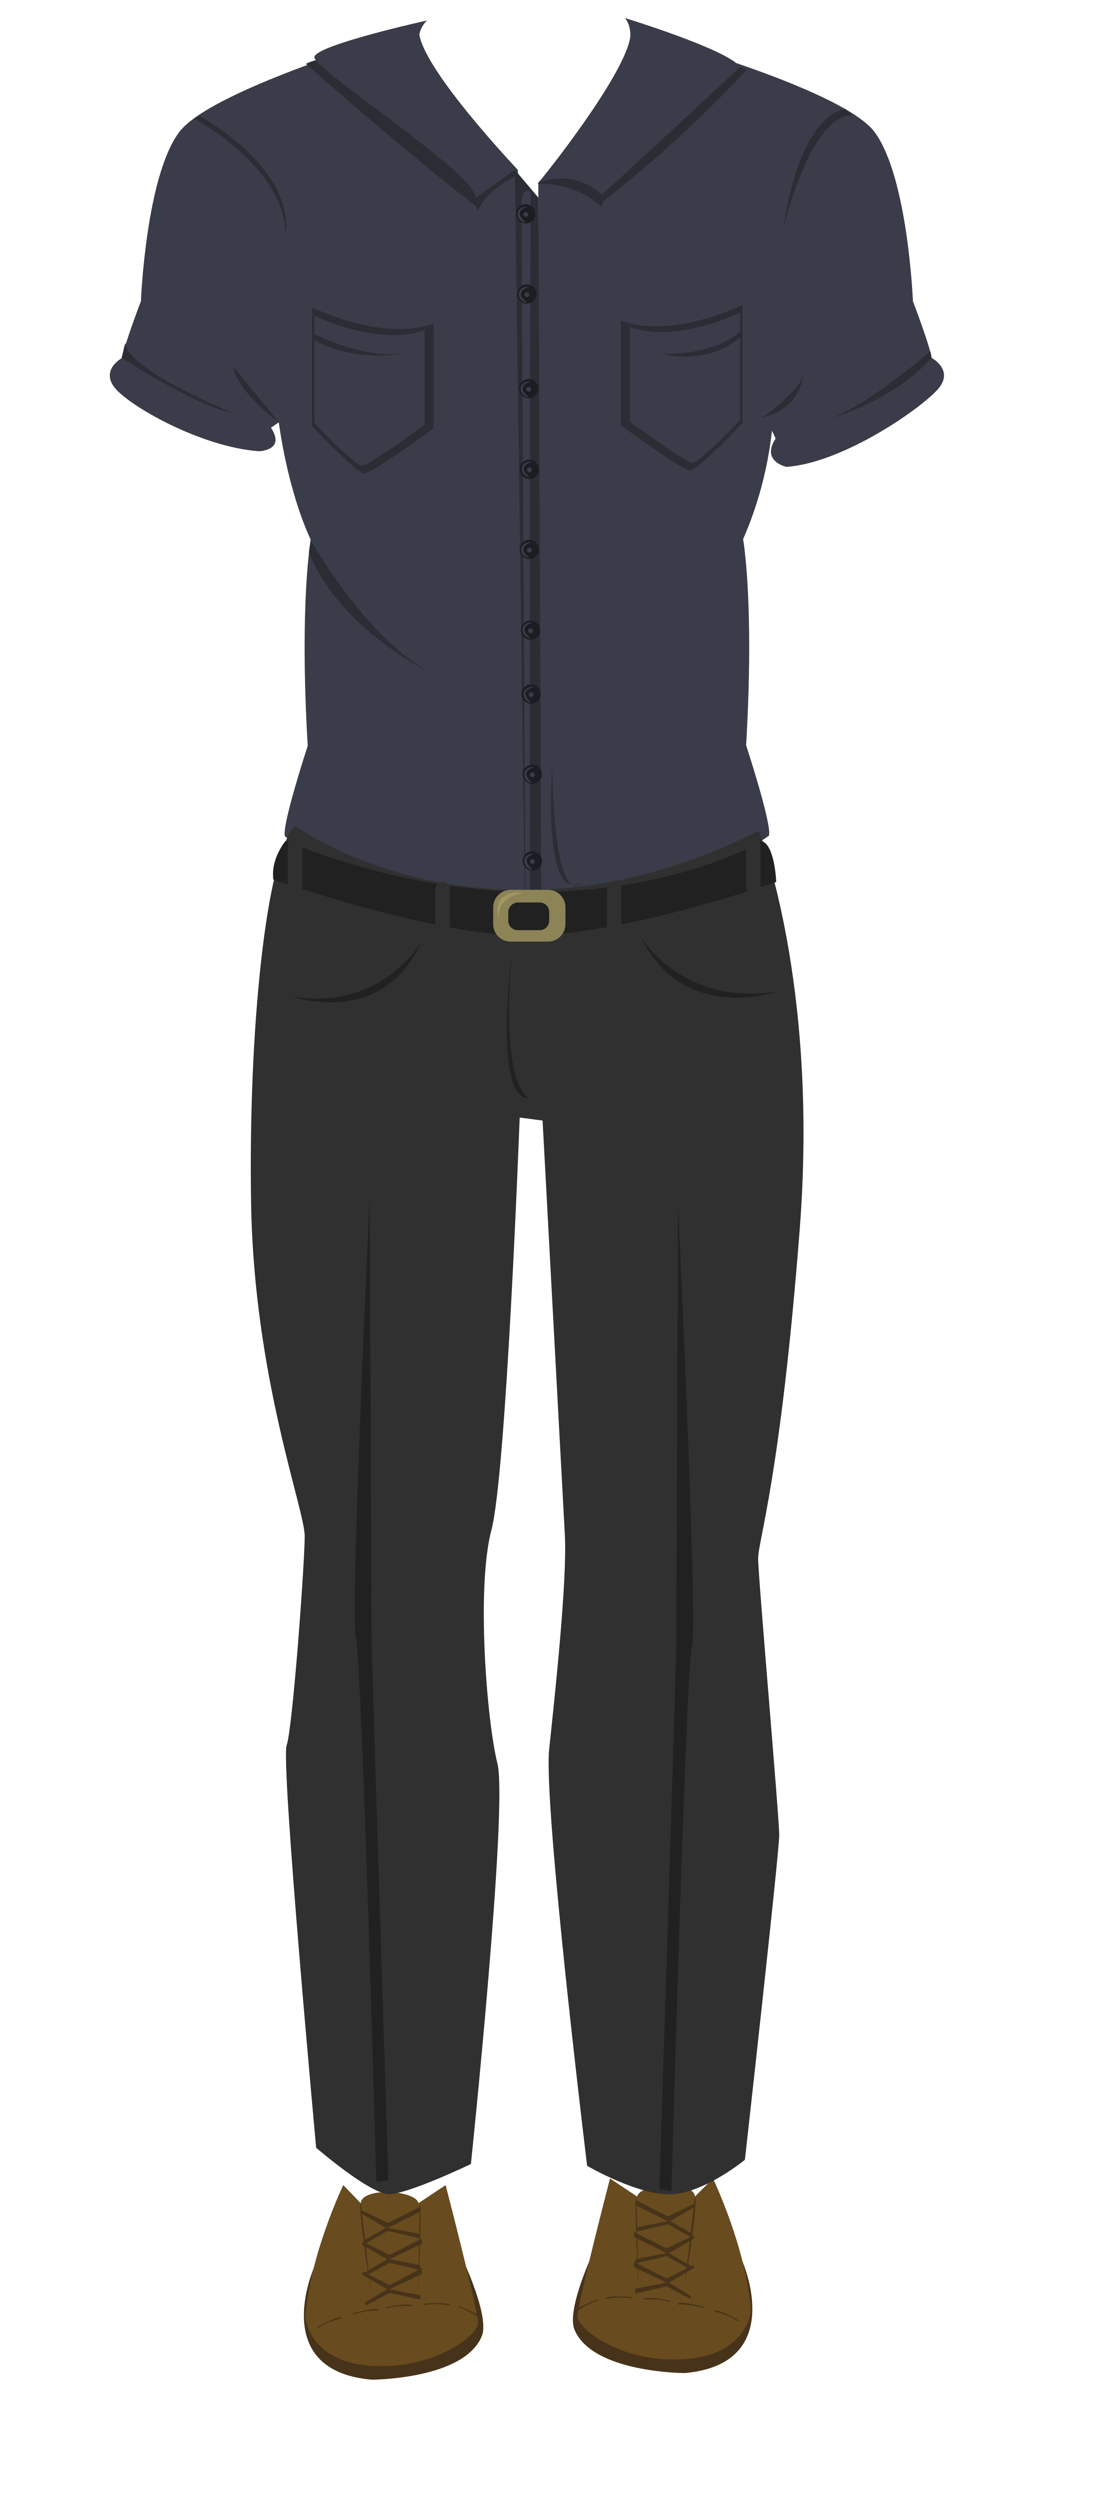 <?xml version="1.0" encoding="utf-8"?>
<!-- Generator: Adobe Illustrator 22.1.0, SVG Export Plug-In . SVG Version: 6.00 Build 0)  -->
<svg version="1.1" id="Layer_1" xmlns="http://www.w3.org/2000/svg" xmlns:xlink="http://www.w3.org/1999/xlink" x="0px" y="0px"
	 viewBox="0 0 183 415" style="enable-background:new 0 0 183 415;" xml:space="preserve">
<style type="text/css">
	.st0{fill:none;}
	.st1{fill:#473319;}
	.st2{fill:#684B1E;}
	.st3{fill:#3B3C49;}
	.st4{fill:#2B2D35;}
	.st5{fill:#1B1D23;}
	.st6{fill:#303030;}
	.st7{fill:#212121;}
	.st8{fill:#8C8357;}
	.st9{fill:#A39662;}
</style>
<title>sbb</title>
<g id="Layer_2_1_">
	<g id="sbb">
		<g id="sbb-2">
			<rect class="st0" width="183" height="415"/>
			<g id="dressshoes">
				<g id="sbbshoes">
					<path class="st1" d="M52.1,376.5c0,0-7.5,17,9.6,18.5c0,0,15.3,0,18.3-7.2c1.5-3.6-4-14.6-4-14.6s3.8,11.3,3,12.5
						s-7.7,7.4-16.3,6.1S50.4,388.9,52.1,376.5"/>
					<path class="st2" d="M57,362.7c0,0-5.6,11.7-6.3,22c0,0,0.6,7.3,10.9,8s17.8-5,17.8-7.1S74,362.7,74,362.7l-4.5,3
						c-0.5-2.2-9.4-2.7-9.6,0L57,362.7z"/>
					<path class="st1" d="M52.7,386.3c0,0,2.7-1.6,4-1.7v0.2c-1.4,0.3-2.8,0.9-4,1.7V386.3z"/>
					<path class="st1" d="M58.6,384c0,0,3-0.9,4.3-0.7v0.2c-1.5,0-2.9,0.2-4.3,0.7V384z"/>
					<path class="st1" d="M64.1,383c0,0,3.1-0.7,4.3-0.4l-0.1,0.2c-1.4-0.1-2.9,0-4.3,0.4L64.1,383z"/>
					<path class="st1" d="M70.4,382.4c0,0,3.2-0.3,4.3,0.1l-0.1,0.2c-1.4-0.3-2.9-0.3-4.3-0.1L70.4,382.4z"/>
					<path class="st1" d="M76.2,382.8c0,0,3,1.1,3.8,2l-0.2,0.1c-1.2-0.9-2.5-1.6-3.8-2L76.2,382.8z"/>
					<path class="st1" d="M59.9,365.7l1.7,14.7C61.6,380.4,59.4,366.6,59.9,365.7z"/>
					<path class="st1" d="M69.4,380.6c0,0,0.7-13.8,0.3-14.8L69.4,380.6"/>
					<polyline class="st1" points="60.1,366.9 64.4,369 69.8,366.3 69.8,367.1 64.4,369.8 69.6,370.8 69.6,371.5 64.4,370.3 
						60.5,372.5 60.4,371.9 64.1,369.8 59.8,367.3 60.1,366.9 					"/>
					<polyline class="st1" points="60.3,372.1 64.7,374.3 70,371.6 70.1,372.4 64.7,375 69.8,376 69.8,376.8 64.7,375.6 60.7,377.8 
						60.6,377.2 64.3,375 60.1,372.6 60.3,372.1 					"/>
					<polyline class="st1" points="60.3,377.1 64.7,379.3 70,376.5 70.1,377.4 64.7,380 69.8,381 69.8,381.7 64.7,380.6 60.7,382.7 
						60.6,382.2 64.3,380 60.1,377.5 60.3,377.1 					"/>
				</g>
				<g id="sbbshoes-2">
					<path class="st1" d="M123.3,375.4c0,0,7.5,17-9.6,18.5c0,0-15.3,0-18.3-7.2c-1.5-3.6,3.9-14.6,3.9-14.6s-3.8,11.3-3,12.5
						s7.7,7.3,16.3,6.1S124.9,387.9,123.3,375.4"/>
					<path class="st2" d="M118.4,361.6c0,0,5.6,11.7,6.3,22c0,0-0.6,7.3-11,8s-17.8-5-17.8-7.1s5.4-22.9,5.4-22.9l4.5,3
						c0.5-2.2,9.4-2.7,9.6,0L118.4,361.6z"/>
					<path class="st1" d="M122.7,385.2c0,0-2.7-1.7-4-1.7v0.2c1.4,0.3,2.8,0.9,4,1.7V385.2z"/>
					<path class="st1" d="M116.8,382.9c0,0-3.1-0.9-4.3-0.6l0.1,0.2c1.4,0,2.9,0.2,4.3,0.6L116.8,382.9z"/>
					<path class="st1" d="M111.2,381.9c0,0-3.1-0.7-4.3-0.4l0.1,0.2c1.4-0.1,2.9,0,4.3,0.4L111.2,381.9z"/>
					<path class="st1" d="M104.9,381.3c0,0-3.2-0.3-4.3,0.1l0.1,0.2c1.4-0.3,2.9-0.3,4.3-0.1L104.9,381.3z"/>
					<path class="st1" d="M99.2,381.7c0,0-3,1-3.8,2l0.2,0.1c1.2-0.9,2.5-1.6,3.8-2L99.2,381.7z"/>
					<path class="st1" d="M115.4,364.6l-1.7,14.7C113.7,379.3,116,365.6,115.4,364.6z"/>
					<path class="st1" d="M106,379.5c0,0-0.7-13.8-0.3-14.8L106,379.5"/>
					<polyline class="st1" points="115.3,365.8 110.9,367.9 105.6,365.2 105.5,366 110.9,368.7 105.8,369.7 105.8,370.4 
						110.9,369.2 114.9,371.4 115,370.8 111.3,368.7 115.5,366.2 115.3,365.8 					"/>
					<polyline class="st1" points="115.1,371.1 110.7,373.2 105.3,370.5 105.3,371.3 110.7,374 105.5,375 105.5,375.7 110.7,374.5 
						114.7,376.7 114.7,376.1 111.1,374 115.3,371.5 115.1,371.1 					"/>
					<polyline class="st1" points="115.1,376 110.7,378.2 105.3,375.5 105.3,376.3 110.7,378.9 105.5,379.9 105.5,380.7 
						110.7,379.5 114.7,381.6 114.7,381.1 111.1,378.9 115.3,376.4 115.1,376 					"/>
				</g>
			</g>
			<g id="sbbshirt">
				<path class="st3" d="M69.6,4.7c0,0-34.4,9.8-39.9,17.3s-6.3,28-6.3,28s-2.8,7.3-3.1,9.4c0,0-3.6,1.9-1.3,4.9s14.3,9.9,24,10.6
					c0,0,4.5-0.1,2-3.9l1.3-0.9c0,0,1.3,10.8,5.3,19.5c0,0-1.9,10.4-0.5,34.2c0,0-4.3,13.1-3.8,15c0,0,18.7,14.8,40.1,14.4L86,28.2
					C86,28.2,68.8,10.1,69.6,4.7z"/>
				<path class="st3" d="M104.7,5.1c0,0,35.1,9.3,40.6,16.9s6.3,28,6.3,28s2.8,7.3,3.1,9.4c0,0,3.6,1.9,1.3,4.9
					s-15.7,12.5-25.4,13.2c0,0-4.3-0.9-1.8-4.7l-0.6-1.3c-0.7,6.2-2.3,12.3-4.8,18c0,0,1.9,10.4,0.5,34.2c0,0,4.3,13.1,3.8,15
					c0,0-17.2,12.8-38.6,12.4l0.3-120.8C89.4,30.5,105.4,10.6,104.7,5.1z"/>
				<path class="st4" d="M50.8,10.6c0,0,14.5,12.9,27.4,23c0,0,1.3,0.7,1.1,1.7c0,0,0.7-3.4,6.9-6.3C86.2,29.1,62.3,4.8,50.8,10.6z"
					/>
				<path class="st3" d="M70.9,3.4C64,10.2,85.5,28.2,85.5,28.2L79,32.8c0-4-26.9-21.3-26.8-23.3S70.9,3.4,70.9,3.4"/>
				<path class="st4" d="M124,11.6c-7.1,7.6-14.7,14.6-22.9,21.1c0,0-1.3,0.7-1.1,1.8c0,0-3.3-4-10.7-4
					C89.3,30.4,112.5,5.8,124,11.6z"/>
				<path class="st3" d="M103.8,3c0,0,17,5.2,19.1,8.1c0,0-20,18.7-23,21.2c-2.8-2.7-7-3.4-10.6-1.9C89.4,30.4,109,9.7,103.8,3z"/>
				<path class="st4" d="M85.5,28.2l1.7,125c0,0,2.2-2,2.7-2L89.4,32.8L85.5,28.2z"/>
				<path class="st3" d="M88.2,31.9c0,0-1.6-1.2-1.6,1.8c0,7,0.7,118.6,0.7,118.6l0.7-1.1C88,151.2,87.9,33.8,88.2,31.9z"/>
				<ellipse class="st5" cx="87.3" cy="35.5" rx="1.6" ry="1.6"/>
				<path class="st3" d="M87.7,34.3c0,0-1.4-0.1-1.7,0.9c-0.2,0.8,0.3,1.5,1.1,1.7c0.1,0,0.1,0,0.2,0C87.3,36.8,84.8,35.1,87.7,34.3
					z"/>
				<circle class="st3" cx="87.3" cy="35.6" r="0.4"/>
				<ellipse class="st5" cx="87.5" cy="48.8" rx="1.6" ry="1.6"/>
				<path class="st3" d="M87.9,47.6c0,0-1.4-0.1-1.7,0.9c-0.2,0.8,0.3,1.5,1.1,1.7c0.1,0,0.1,0,0.2,0C87.5,50.2,85,48.5,87.9,47.6z"
					/>
				<circle class="st3" cx="87.5" cy="48.9" r="0.4"/>
				<ellipse class="st5" cx="87.8" cy="64.5" rx="1.6" ry="1.6"/>
				<path class="st3" d="M88.2,63.3c0,0-1.4-0.1-1.7,0.9c-0.2,0.8,0.3,1.5,1.1,1.7c0.1,0,0.1,0,0.2,0C87.8,65.9,85.3,64.2,88.2,63.3
					z"/>
				<circle class="st3" cx="87.8" cy="64.6" r="0.4"/>
				<ellipse class="st5" cx="87.9" cy="77.9" rx="1.6" ry="1.6"/>
				<path class="st3" d="M88.4,76.6c0,0-1.4-0.1-1.7,0.9c-0.2,0.8,0.3,1.5,1.1,1.7c0.1,0,0.1,0,0.2,0C87.9,79.2,85.5,77.5,88.4,76.6
					z"/>
				<circle class="st3" cx="87.9" cy="78" r="0.4"/>
				<ellipse class="st5" cx="87.9" cy="91.2" rx="1.6" ry="1.6"/>
				<path class="st3" d="M88.3,90c0,0-1.4-0.1-1.7,0.9c-0.2,0.8,0.3,1.5,1.1,1.7c0.1,0,0.1,0,0.2,0C87.9,92.6,85.4,90.9,88.3,90z"/>
				<circle class="st3" cx="87.9" cy="91.3" r="0.4"/>
				<ellipse class="st5" cx="88.1" cy="104.6" rx="1.6" ry="1.6"/>
				<path class="st3" d="M88.5,103.3c0,0-1.4-0.1-1.7,0.9c-0.2,0.7,0.3,1.5,1,1.7c0.1,0,0.1,0,0.2,0S85.6,104.2,88.5,103.3z"/>
				<circle class="st3" cx="88.1" cy="104.7" r="0.4"/>
				<ellipse class="st5" cx="88.2" cy="115.2" rx="1.6" ry="1.6"/>
				<path class="st3" d="M88.7,114c0,0-1.4-0.1-1.7,0.9c-0.2,0.8,0.3,1.5,1.1,1.7c0.1,0,0.1,0,0.2,0C88.2,116.6,85.8,114.8,88.7,114
					z"/>
				<circle class="st3" cx="88.2" cy="115.3" r="0.4"/>
				<ellipse class="st5" cx="88.4" cy="128.5" rx="1.6" ry="1.6"/>
				<path class="st3" d="M88.8,127.3c0,0-1.4-0.1-1.7,0.9c-0.2,0.8,0.3,1.5,1.1,1.7c0.1,0,0.1,0,0.2,0
					C88.4,129.9,85.9,128.2,88.8,127.3z"/>
				<circle class="st3" cx="88.4" cy="128.6" r="0.4"/>
				<ellipse class="st5" cx="88.4" cy="142.9" rx="1.6" ry="1.6"/>
				<path class="st3" d="M88.8,141.7c0,0-1.4-0.1-1.7,0.9c-0.2,0.8,0.3,1.5,1.1,1.7c0.1,0,0.1,0,0.2,0
					C88.4,144.2,86,142.5,88.8,141.7z"/>
				<circle class="st3" cx="88.4" cy="143" r="0.4"/>
				<path class="st4" d="M51.8,51c0,0,11.6,5.8,20.2,2.7v17.4c0,0-10.2,7.5-11.5,7.5s-8.7-7.9-8.7-7.9V51z"/>
				<path class="st3" d="M52.2,52.4c0,0,10.5,5.2,18.3,2.4v15.7c0,0-9.2,6.8-10.4,6.8s-7.9-7.1-7.9-7.1L52.2,52.4z"/>
				<path class="st4" d="M123.3,50.6c0,0-11.6,5.8-20.2,2.6v17.4c0,0,10.2,7.5,11.5,7.5s8.7-7.9,8.7-7.9V50.6z"/>
				<path class="st3" d="M122.9,51.9c0,0-10.5,5.2-18.3,2.4V70c0,0,9.2,6.8,10.4,6.8s7.9-7.1,7.9-7.1S122.9,51.9,122.9,51.9z"/>
				<path class="st4" d="M51.6,89.6c0,0,9,16.4,20.4,22.4c0,0-15.7-7.5-20.7-20.3L51.6,89.6"/>
				<path class="st4" d="M20.2,59.4c0,0,12.4,8.1,18.6,9.2c0,0-17.8-7.2-18-11.7L20.2,59.4z"/>
				<path class="st4" d="M46.3,70.1c0,0-7.1-5.2-7.5-9.2L46.3,70.1"/>
				<path class="st4" d="M154.5,58.3c0,0-12.1,10.6-18.7,11.8c0,0,11.9-2.8,18.9-10.7l0,0L154.5,58.3"/>
				<path class="st4" d="M126.6,69.3c0,0,6.9-4.8,6.9-7.6C133.5,61.7,133.4,67.7,126.6,69.3z"/>
				<path class="st4" d="M52.2,55.4c0,0,7.4,4.1,15,3.3c0,0-8.6,1.6-15-2.3L52.2,55.4z"/>
				<path class="st4" d="M122.9,55c0,0-3.8,4-13.1,3.7c0,0,7.4,2.2,13.1-2.7V55z"/>
				<path class="st4" d="M91.7,127.3c0,0-1.7,22.3,4.7,19.3C96.4,146.6,92.2,151.5,91.7,127.3z"/>
				<path class="st4" d="M32.2,19.7c0,0,14.9,7.8,15.2,19c0,0,2.5-9.5-14.3-19.5L32.2,19.7z"/>
				<path class="st4" d="M140.4,18.1c0,0-7.4,0.1-10.3,19.8c0,0,4.4-18.7,11.4-18.8L140.4,18.1z"/>
			</g>
			<g id="sbbpants">
				<g id="sbbpants-2">
					<path class="st6" d="M49,137.1c0,0,32.1,23.4,77,0.8c0,0,10,25,6.8,66.2s-6.9,51.6-6.9,54.6s3.5,42.9,3.5,45.9
						s-5.7,53.9-5.7,53.9s-6.3,5.2-11.8,5.7s-14.4-4.7-14.4-4.7s-7.3-59.8-6.3-69.2s3-28,2.6-35.5S90.1,186,90.1,186l-3.8-0.5
						c0,0-2.2,59.1-4.7,68.5s-0.8,31.5,1,38.7s-4.4,66.5-4.4,66.5s-10.4,5-13.6,5s-12.1-7.7-12.1-7.7s-5.9-64-4.9-66.8
						s3-30.3,3-34.7c0-4.5-8.4-26.3-8.9-55.1S44.2,141.9,49,137.1z"/>
					<path class="st7" d="M112.6,200.2c0,0,3.3,69.5,2.3,73.1s-3.4,90.4-3.4,90.4l-2-0.3c0,0,2.8-87.1,2.8-90.4
						S112.6,200.2,112.6,200.2z"/>
					<path class="st7" d="M61.4,198.7c0,0-3.3,69.5-2.3,73.1s3.4,90.4,3.4,90.4l2-0.3c0,0-2.8-87.1-2.8-90.4S61.4,198.7,61.4,198.7z
						"/>
					<path class="st7" d="M47.4,139.6c0,0-2.5,3-2,6.4c0,0,26.1,9.2,41.7,9.3c16.2,0.1,41.8-8.9,41.8-8.9s-0.2-6.1-2.4-6.8
						C126.6,139.6,94.8,158.6,47.4,139.6z"/>
					<path class="st8" d="M84.8,147.7H91c1.6,0,2.9,1.3,2.9,2.9v2.8c0,1.6-1.3,2.9-2.9,2.9h-6.2c-1.6,0-2.9-1.3-2.9-2.9v-2.8
						C81.9,149,83.2,147.7,84.8,147.7z"/>
					<path class="st7" d="M86,149.8h3.6c0.9,0,1.6,0.7,1.6,1.6v1.4c0,0.9-0.7,1.6-1.6,1.6H86c-0.9,0-1.6-0.7-1.6-1.6v-1.4
						C84.4,150.5,85.2,149.8,86,149.8z"/>
				</g>
				<path class="st9" d="M82.9,152.7c0,0-1.9-5.1,4.2-4.5l0,0C87.1,148.2,82.3,148.5,82.9,152.7z"/>
				<path class="st6" d="M73.5,146.4L73.5,146.4c0.7,0,1.2,0.5,1.2,1.2v6.5c0,0.7-0.5,1.2-1.2,1.2l0,0c-0.7,0-1.2-0.5-1.2-1.2v-6.5
					C72.3,146.9,72.8,146.4,73.5,146.4z"/>
				<path class="st6" d="M102,146.4L102,146.4c0.7,0,1.2,0.5,1.2,1.2v6.5c0,0.7-0.5,1.2-1.2,1.2l0,0c-0.7,0-1.2-0.5-1.2-1.2v-6.5
					C100.8,146.9,101.3,146.4,102,146.4z"/>
				<path class="st6" d="M125.1,139.3L125.1,139.3c0.7,0,1.2,0.5,1.2,1.2v6.5c0,0.7-0.5,1.2-1.2,1.2l0,0c-0.7,0-1.2-0.5-1.2-1.2
					v-6.5C123.9,139.8,124.4,139.3,125.1,139.3z"/>
				<path class="st6" d="M49,139.3L49,139.3c0.7,0,1.2,0.5,1.2,1.2v6.5c0,0.7-0.5,1.2-1.2,1.2l0,0c-0.7,0-1.2-0.5-1.2-1.2v-6.5
					C47.8,139.8,48.4,139.3,49,139.3z"/>
				<path class="st7" d="M106.3,155.3c0,0,6.7,11.8,22.7,9.3C129,164.6,113.3,170.1,106.3,155.3z"/>
				<path class="st7" d="M70.1,156.1c0,0-6.4,11.8-21.6,9.3C48.5,165.4,63.5,170.9,70.1,156.1z"/>
				<path class="st7" d="M85,158.1c0,0-3.2,24.5,2.9,24.2C87.9,182.3,83,181,85,158.1z"/>
			</g>
		</g>
	</g>
</g>
</svg>
